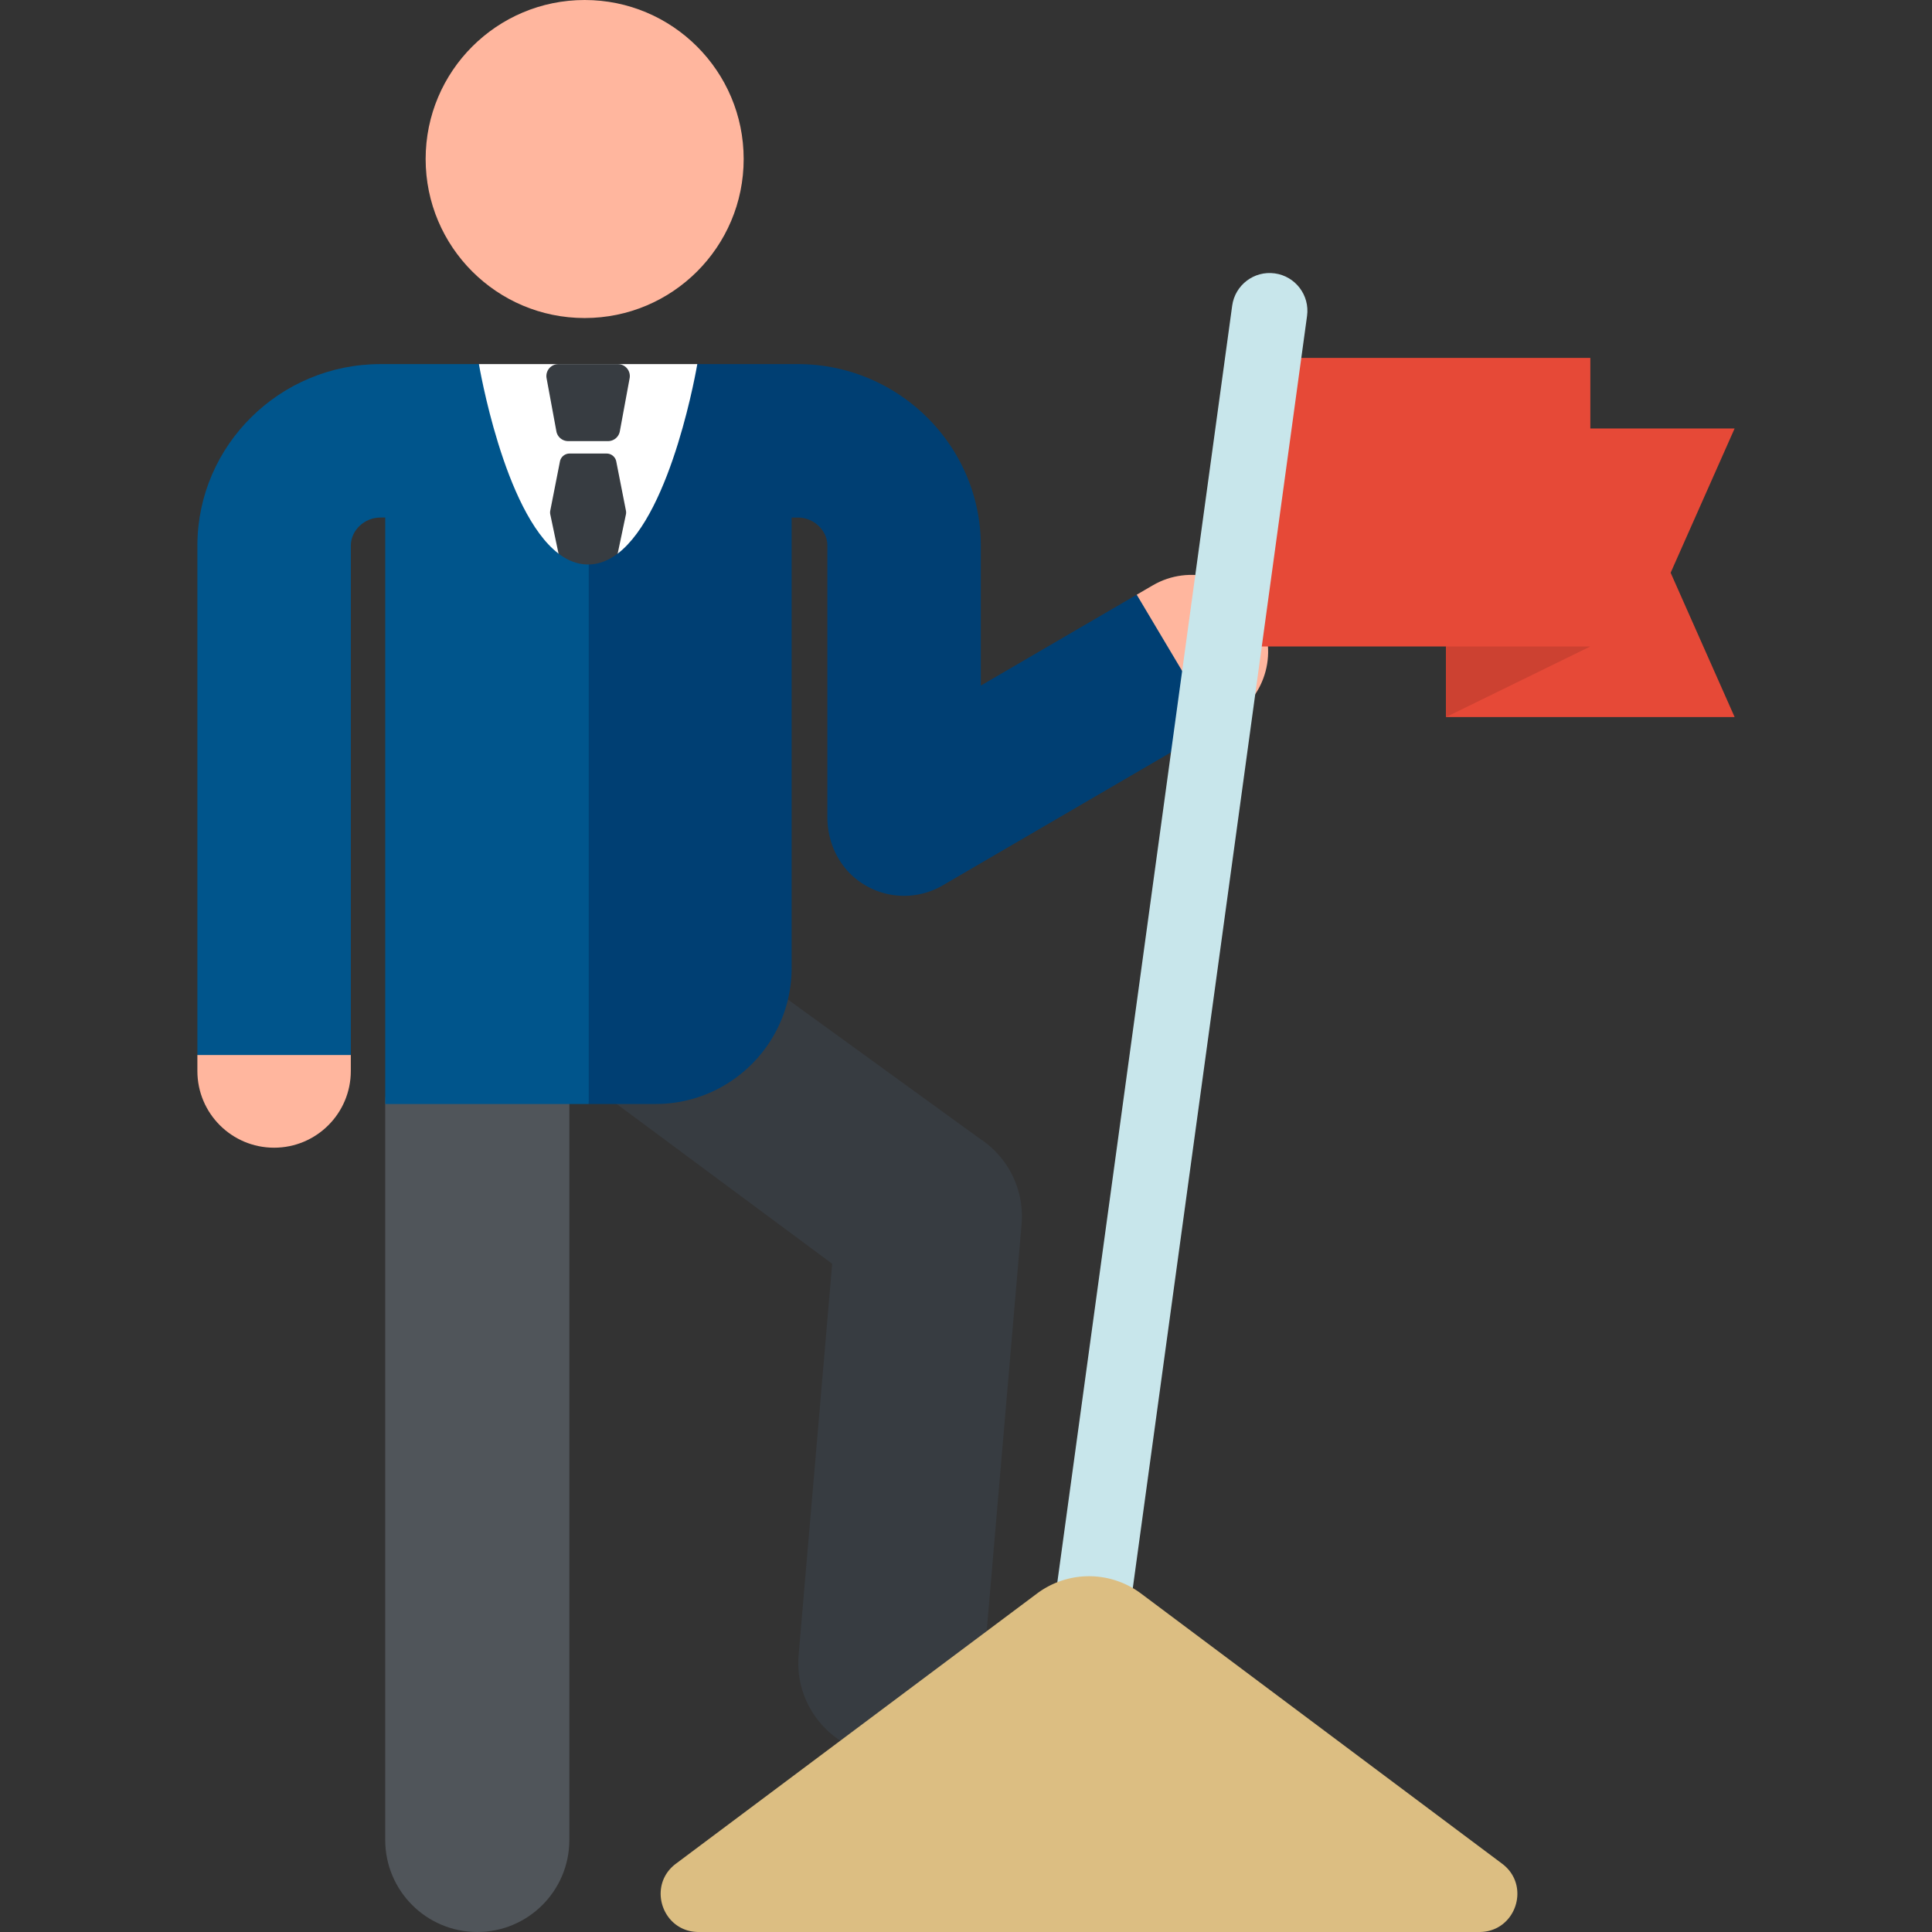 <svg xmlns="http://www.w3.org/2000/svg" xml:space="preserve" style="enable-background:new 0 0 512 512" viewBox="0 0 511.342 511.342">
  <rect x="0" y="0" width="511.342" height="511.342" fill="#333333" stroke="none"/>
  <path fill="#373c41" d="M233.713 464.589c-13.496-1.157-23.498-13.036-22.341-26.531l8.88-103.575-57.027-42.287c-11.361-7.375-14.592-22.564-7.217-33.925s22.564-14.591 33.925-7.217l69.365 50.297a24.528 24.528 0 0 1 11.082 22.667l-10.137 118.231c-1.154 13.47-13.01 23.497-26.53 22.34z" data-original="#373c41"/>
  <path fill="#50555a" d="M126.323 511.342c-13.457 0-24.366-10.909-24.366-24.366v-194.78c0-13.457 10.909-24.366 24.366-24.366s24.366 10.909 24.366 24.366v194.779c0 13.457-10.909 24.367-24.366 24.367z" data-original="#50555a"/>
  <path fill="#00558c" d="m155.819 292.196 3.795-89.118-1.928-53.864-30.93-52.846H100.66c-26.566 0-48.286 21.449-48.418 47.813v135.057l20.305 9.051 20.305-9.051V144.356c.037-4.002 3.606-7.378 7.808-7.378h1.298v155.218z" data-original="#00558c"/>
  <path fill="#003f73" d="m321.098 168.127-20.241-10.729-41.266 24.054v-37.271c-.132-26.365-21.853-47.813-48.418-47.813h-26.622l-28.732 27.818v168.01h17.682c19.893 0 36.019-16.126 36.019-36.019V136.979h1.653c4.2 0 7.767 3.371 7.808 7.37v71.944c0 6.586 2.941 12.939 8.247 16.839a20.307 20.307 0 0 0 22.283 1.203l72.128-42.044z" data-original="#003f73"/>
  <g fill="#ffb69e">
    <path d="M332.875 162.239c-5.648-9.688-18.08-12.965-27.768-7.317l-4.249 2.477 20.782 34.892 3.917-2.283c9.689-5.648 12.965-18.081 7.318-27.769z" data-original="#ffb69e"/>
    <circle cx="154.741" cy="42.087" r="42.087" data-original="#ffb69e"/>
    <path d="M52.241 279.239v4.218c0 11.214 9.091 20.305 20.305 20.305s20.305-9.091 20.305-20.305v-4.218z" data-original="#ffb69e"/>
  </g>
  <path fill="#fff" d="M126.755 96.368s6.545 39.103 21.071 50.155h15.654c14.525-11.052 21.071-50.155 21.071-50.155z" data-original="#ffffff"/>
  <path fill="#373c41" d="M160.934 116.749h-10.562a3.167 3.167 0 0 1-3.115-2.592l-2.593-14.046a3.168 3.168 0 0 1 3.115-3.743h15.749a3.168 3.168 0 0 1 3.115 3.743l-2.593 14.046a3.17 3.17 0 0 1-3.116 2.592zm2.172 5.388a2.597 2.597 0 0 0-2.548-2.096h-9.81a2.597 2.597 0 0 0-2.548 2.096l-2.558 13.003a2.6 2.6 0 0 0 .007 1.036l2.178 10.345c2.391 1.819 4.997 2.879 7.826 2.879s5.436-1.06 7.826-2.879l2.178-10.345a2.6 2.6 0 0 0 .007-1.036z" data-original="#373c41"/>
  <path fill="#e64937" d="M420.914 171.102h-94.453l9-76.374h85.453z" data-original="#e64937"/>
  <path fill="#e64937" d="M459.101 189.777h-76.374v-76.374h76.374l-16.935 38.187z" data-original="#e64937"/>
  <path fill="#cc4131" d="M382.727 171.102v18.675l38.187-18.675z" data-original="#cc4131"/>
  <path fill="#c8e6eb" d="M286.242 455.838c-.452 0-.909-.03-1.37-.093-5.472-.75-9.3-5.793-8.55-11.265l49.8-363.576c.75-5.472 5.794-9.3 11.265-8.551 5.472.75 9.3 5.793 8.551 11.265l-49.801 363.576c-.686 5.012-4.975 8.644-9.895 8.644z" data-original="#c8e6eb"/>
  <path fill="#dcbe82" d="m397.558 493.259-95.566-71.5a22.973 22.973 0 0 0-27.525 0l-95.566 71.5c-7.732 5.785-3.641 18.083 6.016 18.083h206.625c9.657 0 13.748-12.298 6.016-18.083z" data-original="#dcbe82"/>
</svg>
